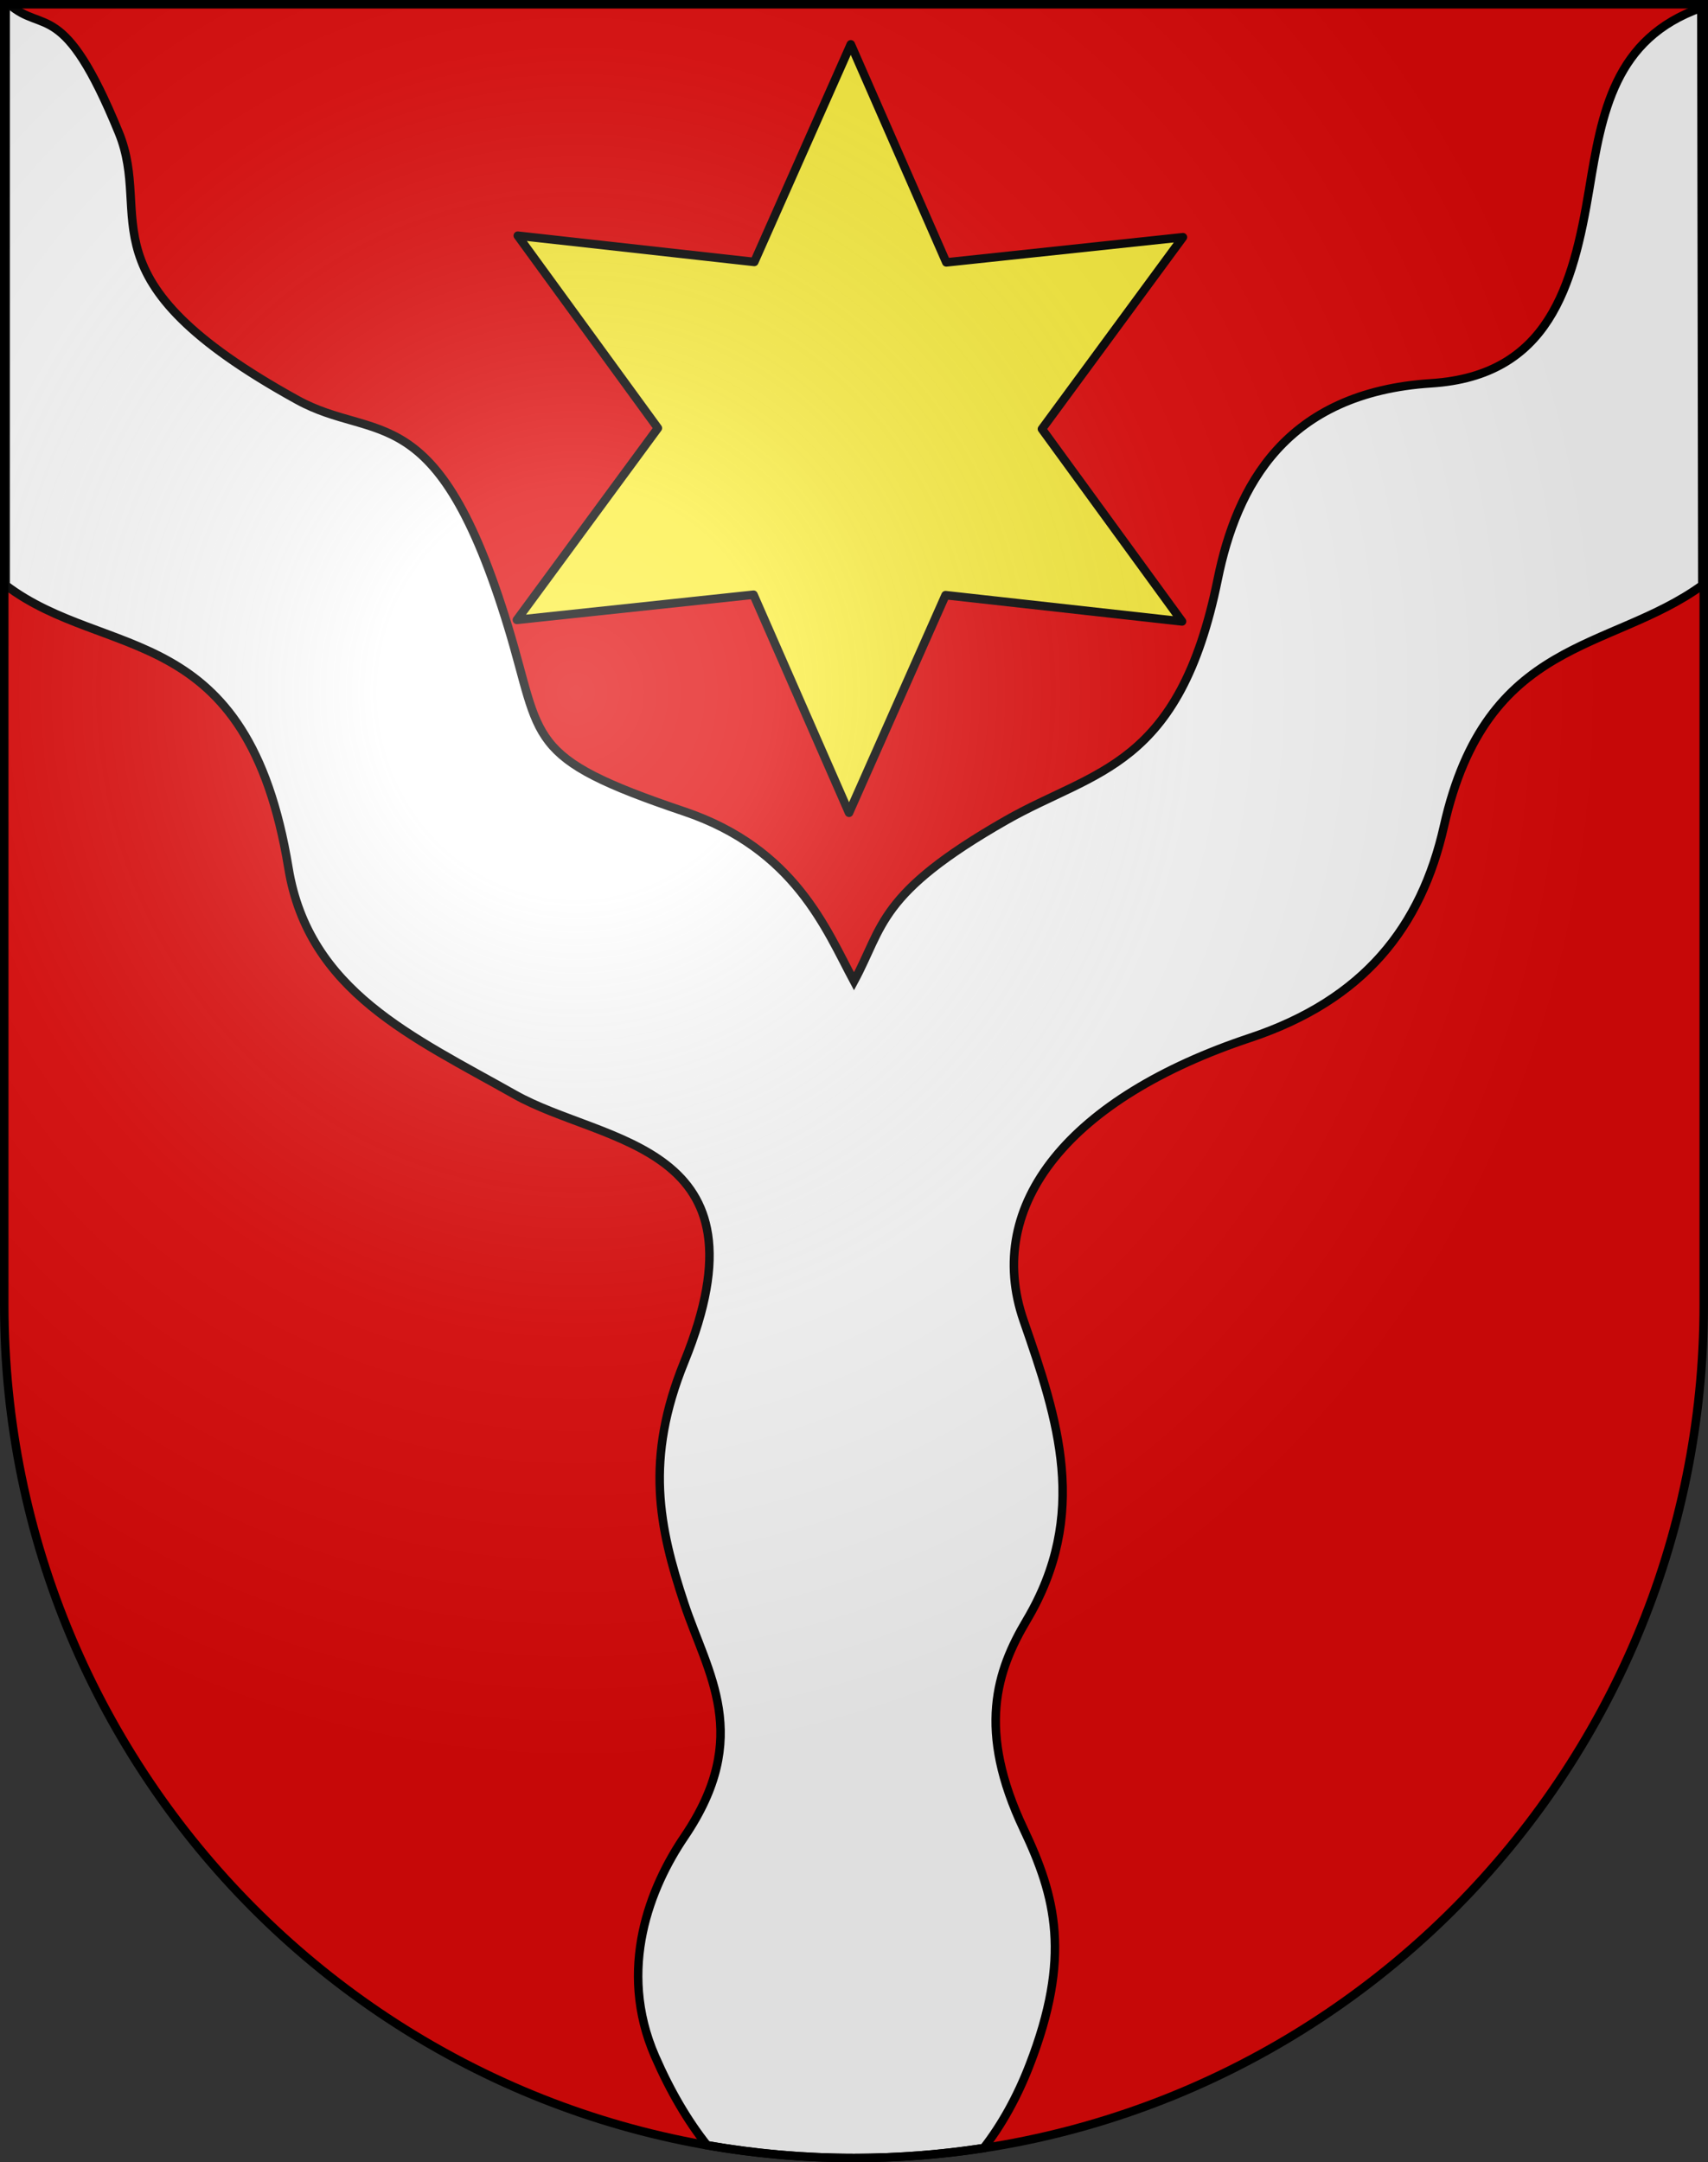 <?xml version="1.0" encoding="UTF-8"?>
<svg version="1.0" viewBox="0 0 603 763" xmlns="http://www.w3.org/2000/svg" xmlns:cc="http://web.resource.org/cc/" xmlns:dc="http://purl.org/dc/elements/1.1/" xmlns:rdf="http://www.w3.org/1999/02/22-rdf-syntax-ns#" xmlns:xlink="http://www.w3.org/1999/xlink">
<rect x="0" y="0" width="603" height="763" fill="#333333" stroke="none"/>
<defs>
<radialGradient id="a" cx="858.04" cy="579.93" r="300" gradientTransform="matrix(1.215 1.5316e-24 1.4647e-23 1.267 -839.19 -490.49)" gradientUnits="userSpaceOnUse">
<stop stop-color="#fff" stop-opacity=".314" offset="0"/>
<stop stop-color="#fff" stop-opacity=".251" offset=".19"/>
<stop stop-color="#6b6b6b" stop-opacity=".125" offset=".6"/>
<stop stop-opacity=".125" offset="1"/>
</radialGradient>
</defs>
<desc>Coat of Arms of Canton of Freiburg (Fribourg)</desc>
<path d="m1.5 1.5v458.87c0 166.31 134.31 301.13 300 301.13 165.69 0 300-134.82 300-301.13v-458.87h-600z" fill="#e20909"/>
<g fill-rule="evenodd" stroke="#000">
<path d="m2 1.5v205c35.553 26.958 85.369 11.594 99.844 99.844 7.144 43.554 44.042 59.641 79.844 79.875 31.469 17.786 91.388 16.931 59.906 94.344-13.957 34.32-8.977 58.28 0 85.344 8.193 24.699 24.161 46.674 0 82.281-11.888 17.52-23.821 46.484-10.312 77.469 5.458 12.518 11.653 22.923 18.344 31.344 16.854 2.95 34.18 4.5 51.875 4.5 15.567 0 30.854-1.206 45.781-3.5 6.265-8.067 11.773-17.853 16.188-29.25 14.827-38.274 9.256-59.436-2.062-83.312-16.563-34.939-9.561-55.842 1.031-73.656 22.208-37.351 11.047-70.926-1.031-105.69-14.355-41.314 16.759-78.837 79.875-99.844 40.313-13.417 60.515-39.223 68.5-74.719 15.037-66.849 58.486-61.327 91.219-85.031l-0.344-203.78c-30.759 10.81-35.133 37.124-39.594 64.031-5.67 34.205-14.307 65.846-55.75 68.5-51.508 3.299-68.749 36.348-75.406 69.188-13.525 66.721-43.417 67.162-74.719 85.031-45.36 25.895-43.189 37.416-53.688 56.812-9.758-18.156-20.758-46.706-59.906-59.906-56.873-19.177-49.9-24.857-62.281-65.406-24.971-81.78-46.657-64.553-74.375-79.844-77.757-42.894-50.628-64.114-63-94.344-19.545-47.758-26.693-34.648-38.688-45.281h-1.25z" fill="#fff" stroke-width="3"/>
<path transform="matrix(.89 -.015 .015 .89 143.8 66.234)" d="m304.34 177.1-93.62-11.999-39.727 85.618-36.419-87.077-94.011 8.405 57.201-75.078-54.284-77.213 93.62 11.999 39.727-85.618 36.419 87.077 94.011-8.405-57.201 75.078 54.284 77.213z" fill="#fcef3c" stroke-linecap="round" stroke-linejoin="round" stroke-width="3.371"/>
</g>
<g>
<path d="m1.5 1.5v458.87c0 166.31 134.31 301.13 300 301.13 165.69 0 300-134.82 300-301.13v-458.87h-600z" fill="url(#a)"/>
<path d="m1.5 1.5v458.87c0 166.31 134.31 301.13 300 301.13 165.69 0 300-134.82 300-301.13v-458.87h-600z" fill="none" stroke="#000" stroke-width="3"/>
</g>
</svg>
